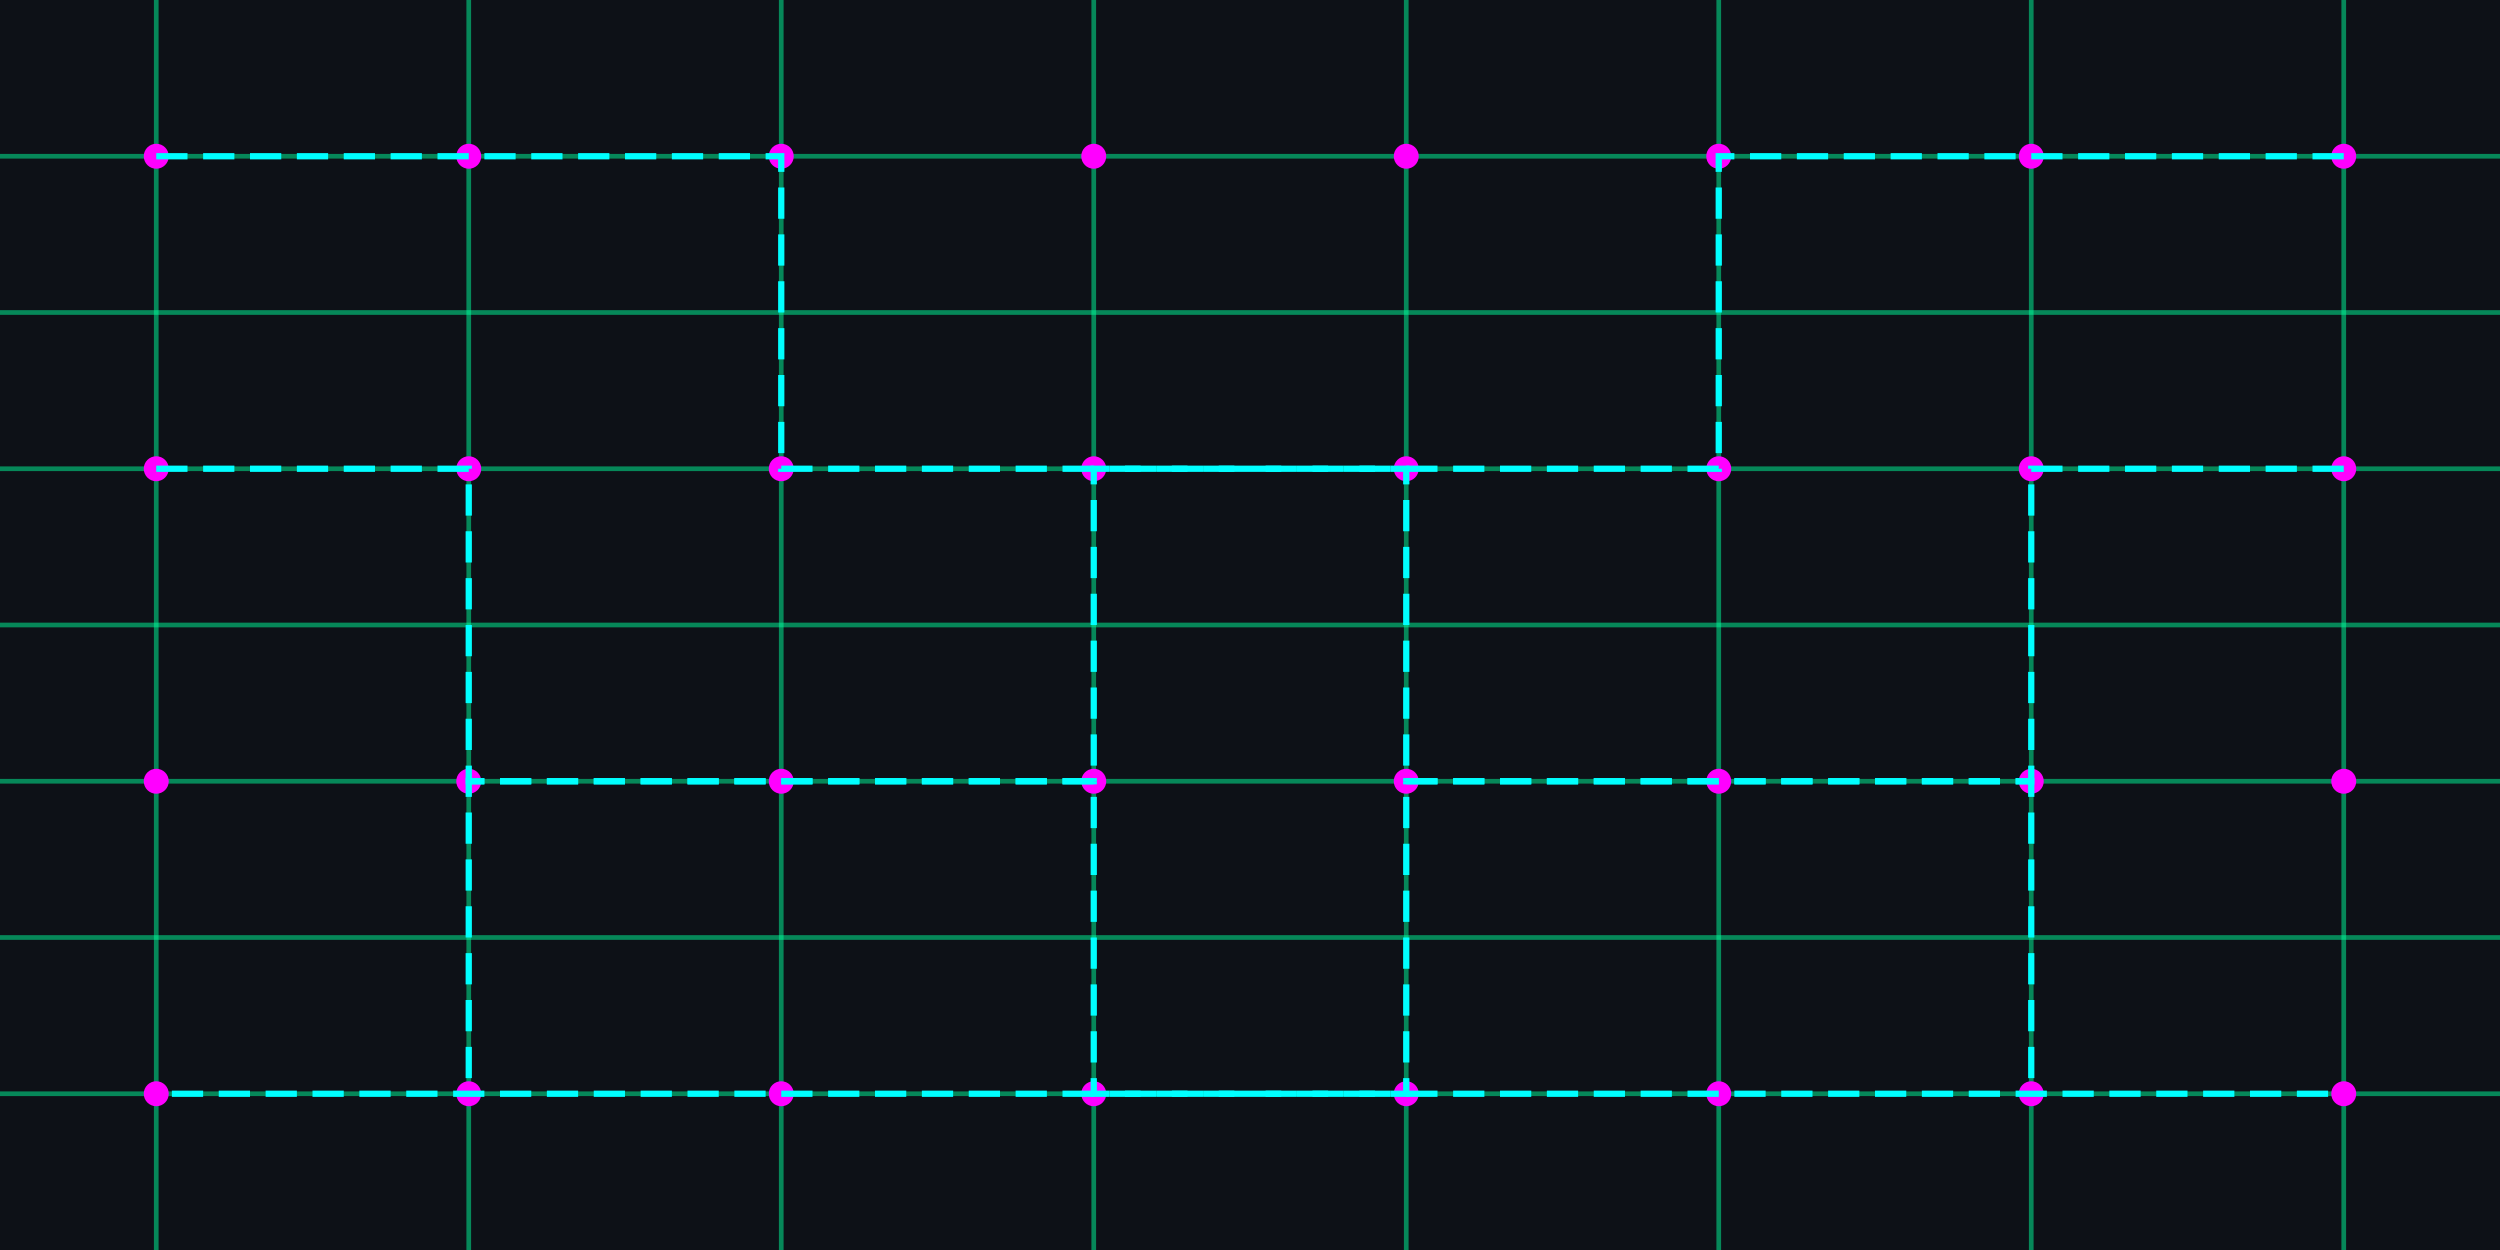 <?xml version="1.0" encoding="UTF-8" standalone="no"?>
<svg width="800" height="400" viewBox="0 0 800 400" xmlns="http://www.w3.org/2000/svg">
  <style>
    @keyframes pulse {
      0% { opacity: 0.3; }
      50% { opacity: 0.7; }
      100% { opacity: 0.3; }
    }
    @keyframes flow {
      0% { stroke-dashoffset: 1000; }
      100% { stroke-dashoffset: 0; }
    }
    .circuit-line {
      stroke: #00FF9C;
      stroke-width: 1.5;
      fill: none;
      opacity: 0.5;
    }
    .circuit-line-animated {
      stroke: #00FFFF;
      stroke-width: 2;
      fill: none;
      stroke-dasharray: 10, 5;
      animation: flow 20s linear infinite;
    }
    .node {
      fill: #FF00FF;
      animation: pulse 3s infinite;
    }
    .background {
      fill: #0D1117;
    }
  </style>
  
  <!-- Background -->
  <rect class="background" width="800" height="400" />
  
  <!-- Circuit pattern -->
  <g>
    <!-- Horizontal lines -->
    <path class="circuit-line" d="M 0,50 H 800" />
    <path class="circuit-line" d="M 0,100 H 800" />
    <path class="circuit-line" d="M 0,150 H 800" />
    <path class="circuit-line" d="M 0,200 H 800" />
    <path class="circuit-line" d="M 0,250 H 800" />
    <path class="circuit-line" d="M 0,300 H 800" />
    <path class="circuit-line" d="M 0,350 H 800" />
    
    <!-- Vertical lines -->
    <path class="circuit-line" d="M 50,0 V 400" />
    <path class="circuit-line" d="M 150,0 V 400" />
    <path class="circuit-line" d="M 250,0 V 400" />
    <path class="circuit-line" d="M 350,0 V 400" />
    <path class="circuit-line" d="M 450,0 V 400" />
    <path class="circuit-line" d="M 550,0 V 400" />
    <path class="circuit-line" d="M 650,0 V 400" />
    <path class="circuit-line" d="M 750,0 V 400" />
  </g>
  
  <!-- Circuit nodes -->
  <circle class="node" cx="50" cy="50" r="4" />
  <circle class="node" cx="150" cy="50" r="4" />
  <circle class="node" cx="250" cy="50" r="4" />
  <circle class="node" cx="350" cy="50" r="4" />
  <circle class="node" cx="450" cy="50" r="4" />
  <circle class="node" cx="550" cy="50" r="4" />
  <circle class="node" cx="650" cy="50" r="4" />
  <circle class="node" cx="750" cy="50" r="4" />
  
  <circle class="node" cx="50" cy="150" r="4" />
  <circle class="node" cx="150" cy="150" r="4" />
  <circle class="node" cx="250" cy="150" r="4" />
  <circle class="node" cx="350" cy="150" r="4" />
  <circle class="node" cx="450" cy="150" r="4" />
  <circle class="node" cx="550" cy="150" r="4" />
  <circle class="node" cx="650" cy="150" r="4" />
  <circle class="node" cx="750" cy="150" r="4" />
  
  <circle class="node" cx="50" cy="250" r="4" />
  <circle class="node" cx="150" cy="250" r="4" />
  <circle class="node" cx="250" cy="250" r="4" />
  <circle class="node" cx="350" cy="250" r="4" />
  <circle class="node" cx="450" cy="250" r="4" />
  <circle class="node" cx="550" cy="250" r="4" />
  <circle class="node" cx="650" cy="250" r="4" />
  <circle class="node" cx="750" cy="250" r="4" />
  
  <circle class="node" cx="50" cy="350" r="4" />
  <circle class="node" cx="150" cy="350" r="4" />
  <circle class="node" cx="250" cy="350" r="4" />
  <circle class="node" cx="350" cy="350" r="4" />
  <circle class="node" cx="450" cy="350" r="4" />
  <circle class="node" cx="550" cy="350" r="4" />
  <circle class="node" cx="650" cy="350" r="4" />
  <circle class="node" cx="750" cy="350" r="4" />
  
  <!-- Animated circuit paths -->
  <path class="circuit-line-animated" d="M 50,50 H 250 V 150 H 450 V 250 H 650 V 350" />
  <path class="circuit-line-animated" d="M 750,50 H 550 V 150 H 350 V 250 H 150 V 350" />
  <path class="circuit-line-animated" d="M 50,150 H 150 V 250 H 350 V 350 H 750" />
  <path class="circuit-line-animated" d="M 750,150 H 650 V 250 H 450 V 350 H 50" />
</svg>
